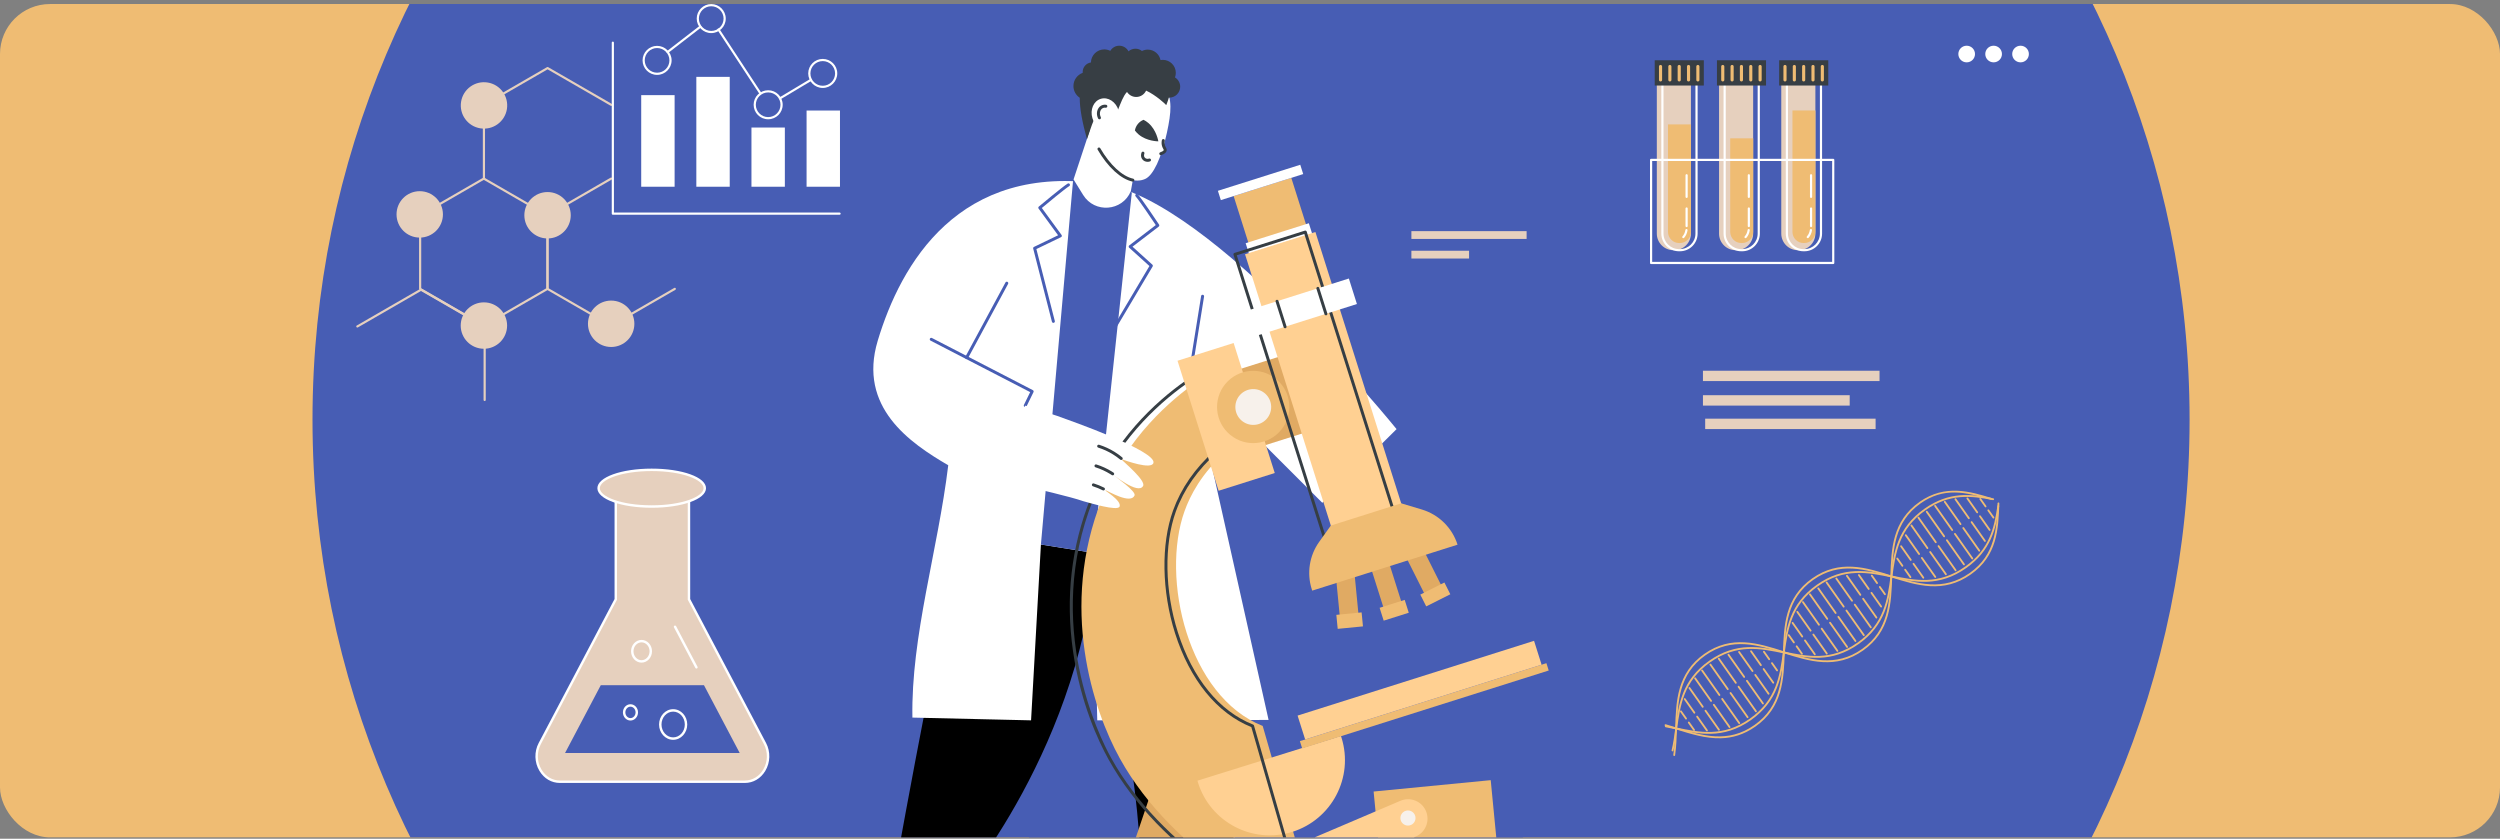 <svg width="310" height="104" viewBox="0 0 310 104" fill="none" xmlns="http://www.w3.org/2000/svg">
<rect x="0" y="0" width="310" height="104" fill="#808080" stroke="none"/>
<g clip-path="url(#clip0_535_9219)">
<rect y="0.5" width="310" height="103.333" rx="6.2" fill="#EFBC73"/>
<path d="M155.129 168.417C219.404 168.417 271.508 116.312 271.508 52.037C271.508 -12.237 219.404 -64.342 155.129 -64.342C90.855 -64.342 38.75 -12.237 38.75 52.037C38.75 116.312 90.855 168.417 155.129 168.417Z" fill="#475DB4"/>
<path d="M158.229 112.877C189.261 112.877 214.417 87.721 214.417 56.689C214.417 25.658 189.261 0.502 158.229 0.502C127.198 0.502 102.042 25.658 102.042 56.689C102.042 87.721 127.198 112.877 158.229 112.877Z" fill="#475DB4"/>
<path d="M62.856 13.533C63.11 11.964 62.045 10.486 60.476 10.232C58.908 9.977 57.43 11.042 57.175 12.611C56.921 14.18 57.986 15.658 59.554 15.912C61.123 16.167 62.601 15.101 62.856 13.533Z" fill="#E6D0BE"/>
<path d="M52.047 29.462C53.636 29.462 54.924 28.173 54.924 26.584C54.924 24.995 53.636 23.707 52.047 23.707C50.458 23.707 49.17 24.995 49.17 26.584C49.17 28.173 50.458 29.462 52.047 29.462Z" fill="#E6D0BE"/>
<path d="M67.897 29.569C69.486 29.569 70.774 28.281 70.774 26.692C70.774 25.103 69.486 23.814 67.897 23.814C66.308 23.814 65.019 25.103 65.019 26.692C65.019 28.281 66.308 29.569 67.897 29.569Z" fill="#E6D0BE"/>
<path d="M75.784 43.026C77.374 43.026 78.662 41.738 78.662 40.149C78.662 38.56 77.374 37.272 75.784 37.272C74.195 37.272 72.907 38.56 72.907 40.149C72.907 41.738 74.195 43.026 75.784 43.026Z" fill="#E6D0BE"/>
<path d="M60.004 43.247C61.593 43.247 62.881 41.959 62.881 40.37C62.881 38.78 61.593 37.492 60.004 37.492C58.415 37.492 57.127 38.78 57.127 40.37C57.127 41.959 58.415 43.247 60.004 43.247Z" fill="#E6D0BE"/>
<path d="M59.99 40.513C59.967 40.513 59.944 40.507 59.923 40.495L52.029 35.938C51.988 35.914 51.962 35.869 51.962 35.821V26.706C51.962 26.658 51.988 26.613 52.029 26.589L59.923 22.032C59.965 22.008 60.016 22.008 60.058 22.032L67.951 26.589C67.993 26.613 68.019 26.658 68.019 26.706V35.821C68.019 35.869 67.993 35.914 67.951 35.938L60.058 40.495C60.037 40.507 60.014 40.513 59.99 40.513ZM52.233 35.742L59.99 40.221L67.748 35.742V26.784L59.99 22.305L52.233 26.784V35.742Z" fill="#E6D0BE"/>
<path d="M60.006 22.249C59.932 22.249 59.871 22.189 59.871 22.114V12.999C59.871 12.951 59.897 12.906 59.939 12.882L67.832 8.325C67.874 8.301 67.925 8.301 67.967 8.325L75.861 12.882C75.925 12.919 75.948 13.002 75.91 13.067C75.873 13.132 75.79 13.154 75.725 13.117L67.9 8.598L60.142 13.077V22.114C60.142 22.189 60.081 22.249 60.006 22.249Z" fill="#E6D0BE"/>
<path d="M60.097 49.729C60.023 49.729 59.962 49.669 59.962 49.594V40.558L52.204 36.079L44.379 40.597C44.314 40.634 44.231 40.612 44.194 40.547C44.156 40.483 44.178 40.4 44.243 40.362L52.136 35.805C52.178 35.781 52.23 35.781 52.272 35.805L60.165 40.362C60.207 40.386 60.233 40.431 60.233 40.48V49.594C60.233 49.669 60.172 49.729 60.097 49.729Z" fill="#E6D0BE"/>
<path d="M75.782 40.513C75.759 40.513 75.736 40.507 75.715 40.495L67.821 35.938C67.779 35.914 67.754 35.869 67.754 35.821V26.706C67.754 26.658 67.779 26.613 67.821 26.589L75.715 22.032C75.779 21.994 75.862 22.017 75.9 22.081C75.937 22.146 75.915 22.229 75.85 22.266L68.025 26.784V35.742L75.782 40.221L83.608 35.703C83.672 35.666 83.755 35.688 83.793 35.753C83.83 35.818 83.808 35.901 83.743 35.938L75.85 40.495C75.829 40.507 75.806 40.513 75.782 40.513Z" fill="#E6D0BE"/>
<path d="M209.465 91.115H137.739C137.664 91.115 137.604 91.055 137.604 90.98V40.757C137.604 40.682 137.664 40.621 137.739 40.621H209.465C209.54 40.621 209.601 40.682 209.601 40.757V90.98C209.601 91.055 209.54 91.115 209.465 91.115ZM137.875 90.844H209.33V40.892H137.875V90.844Z" fill="#475DB4"/>
<path d="M244.901 6.7C244.901 7.27 244.438 7.732 243.867 7.732C243.296 7.732 242.834 7.27 242.834 6.7C242.834 6.13 243.296 5.668 243.867 5.668C244.438 5.668 244.901 6.13 244.901 6.7Z" fill="white"/>
<path d="M248.241 6.7C248.241 7.27 247.779 7.732 247.208 7.732C246.637 7.732 246.174 7.27 246.174 6.7C246.174 6.13 246.637 5.668 247.208 5.668C247.779 5.668 248.241 6.13 248.241 6.7Z" fill="white"/>
<path d="M251.581 6.7C251.581 7.27 251.119 7.732 250.548 7.732C249.977 7.732 249.514 7.27 249.514 6.7C249.514 6.13 249.977 5.668 250.548 5.668C251.119 5.668 251.581 6.13 251.581 6.7Z" fill="white"/>
<path d="M233.063 45.969H211.165V47.254H233.063V45.969Z" fill="#E6D0BE"/>
<path d="M229.363 49.006H211.165V50.291H229.363V49.006Z" fill="#E6D0BE"/>
<path d="M232.575 51.918H211.442V53.203H232.575V51.918Z" fill="#E6D0BE"/>
<path d="M189.3 28.66H175.013V29.626H189.3V28.66Z" fill="#E6D0BE"/>
<path d="M182.164 31.092H175.013V32.057H182.164V31.092Z" fill="#E6D0BE"/>
<path d="M212.156 90.992C210.67 91.033 209.237 90.734 207.828 90.439C207.405 90.351 206.967 90.259 206.535 90.178C206.473 90.167 206.433 90.107 206.444 90.046C206.456 89.984 206.516 89.942 206.577 89.954C207.011 90.035 207.45 90.127 207.875 90.216C210.735 90.814 213.692 91.432 216.988 89.105C220.283 86.777 220.69 83.784 221.083 80.888C221.482 77.945 221.895 74.901 225.272 72.516C228.648 70.131 231.655 70.76 234.563 71.368C237.423 71.966 240.38 72.584 243.676 70.256C246.686 68.13 247.286 65.48 247.677 62.722C247.686 62.66 247.743 62.617 247.806 62.625C247.868 62.634 247.912 62.692 247.903 62.754C247.505 65.563 246.892 68.264 243.808 70.443C240.431 72.828 237.424 72.199 234.516 71.591C231.656 70.993 228.699 70.375 225.403 72.702C222.108 75.03 221.701 78.023 221.309 80.919C220.909 83.863 220.496 86.906 217.12 89.291C215.379 90.52 213.737 90.949 212.156 90.992Z" fill="#EFBC73"/>
<path d="M213.39 91.544C211.5 91.596 209.641 91.011 207.817 90.437C207.381 90.3 206.93 90.158 206.487 90.028C206.427 90.01 206.392 89.947 206.41 89.886C206.428 89.826 206.491 89.791 206.551 89.809C206.997 89.94 207.449 90.082 207.886 90.22C211.02 91.206 214.26 92.225 217.55 89.902C220.84 87.579 220.963 84.184 221.082 80.9C221.202 77.562 221.327 74.109 224.709 71.721C228.091 69.332 231.387 70.369 234.574 71.372C237.708 72.358 240.948 73.377 244.238 71.054C247.453 68.783 247.575 65.543 247.692 62.41C247.694 62.347 247.749 62.299 247.81 62.3C247.873 62.303 247.922 62.356 247.92 62.419C247.8 65.607 247.677 68.904 244.37 71.24C240.988 73.629 237.692 72.592 234.505 71.589C231.371 70.603 228.131 69.584 224.841 71.907C221.551 74.231 221.428 77.626 221.309 80.909C221.189 84.247 221.064 87.7 217.682 90.088C216.235 91.11 214.804 91.505 213.39 91.544Z" fill="#EFBC73"/>
<path d="M207.396 93.173C207.386 93.173 207.377 93.172 207.367 93.17C207.305 93.155 207.267 93.094 207.282 93.033C207.491 92.14 207.617 91.211 207.739 90.312C208.139 87.369 208.552 84.325 211.928 81.94C215.305 79.555 218.312 80.184 221.22 80.792C224.08 81.39 227.037 82.008 230.333 79.68C233.628 77.353 234.035 74.359 234.427 71.464C234.827 68.52 235.24 65.476 238.616 63.092C241.696 60.917 244.425 61.237 247.181 61.793C247.242 61.806 247.282 61.866 247.27 61.928C247.257 61.989 247.197 62.03 247.136 62.017C244.43 61.47 241.753 61.156 238.748 63.278C235.453 65.605 235.046 68.599 234.653 71.495C234.254 74.438 233.841 77.482 230.464 79.867C227.088 82.251 224.081 81.623 221.173 81.015C218.313 80.417 215.355 79.799 212.06 82.126C208.764 84.454 208.358 87.448 207.965 90.343C207.842 91.247 207.716 92.181 207.504 93.085C207.492 93.136 207.446 93.171 207.396 93.173Z" fill="#EFBC73"/>
<path d="M207.605 93.75C207.598 93.75 207.592 93.749 207.585 93.749C207.523 93.74 207.48 93.682 207.489 93.62C207.644 92.539 207.681 91.398 207.718 90.296C207.829 86.943 207.944 83.476 211.326 81.087C214.708 78.698 218.014 79.75 221.211 80.766C224.354 81.766 227.605 82.8 230.895 80.476C234.185 78.153 234.297 74.744 234.406 71.447C234.517 68.094 234.632 64.627 238.014 62.239C241.207 59.983 244.396 60.967 246.957 61.757C247.018 61.776 247.051 61.839 247.033 61.9C247.014 61.96 246.951 61.993 246.89 61.975C243.693 60.989 241.019 60.396 238.146 62.425C234.856 64.748 234.743 68.157 234.634 71.454C234.523 74.807 234.409 78.274 231.026 80.662C227.644 83.052 224.338 82 221.142 80.984C217.998 79.984 214.747 78.95 211.457 81.273C208.168 83.597 208.055 87.006 207.946 90.303C207.909 91.412 207.871 92.559 207.714 93.652C207.706 93.708 207.659 93.748 207.605 93.75Z" fill="#EFBC73"/>
<path d="M230.081 79.603C230.045 79.604 230.008 79.587 229.985 79.555L227.864 76.552C227.828 76.5 227.84 76.429 227.891 76.393C227.943 76.356 228.014 76.369 228.05 76.42L230.171 79.423C230.208 79.475 230.195 79.546 230.144 79.582C230.125 79.596 230.103 79.602 230.081 79.603Z" fill="#EFBC73"/>
<path d="M227.623 76.124C227.586 76.125 227.549 76.108 227.527 76.076L225.369 73.02C225.333 72.969 225.345 72.898 225.396 72.862C225.448 72.825 225.519 72.837 225.555 72.889L227.713 75.944C227.749 75.995 227.737 76.067 227.685 76.103C227.666 76.116 227.645 76.123 227.623 76.124Z" fill="#EFBC73"/>
<path d="M229.046 80.334C229.01 80.335 228.973 80.318 228.95 80.285L226.829 77.282C226.793 77.231 226.805 77.16 226.856 77.123C226.908 77.087 226.979 77.099 227.015 77.151L229.136 80.154C229.173 80.205 229.16 80.276 229.109 80.313C229.09 80.326 229.068 80.333 229.046 80.334Z" fill="#EFBC73"/>
<path d="M226.588 76.854C226.551 76.855 226.515 76.838 226.492 76.806L224.334 73.751C224.298 73.7 224.31 73.628 224.361 73.592C224.413 73.555 224.484 73.568 224.52 73.619L226.678 76.674C226.714 76.726 226.702 76.797 226.651 76.833C226.632 76.847 226.61 76.854 226.588 76.854Z" fill="#EFBC73"/>
<path d="M227.843 80.827C227.806 80.828 227.769 80.811 227.747 80.779L225.794 78.015C225.758 77.963 225.77 77.892 225.822 77.856C225.873 77.819 225.944 77.832 225.981 77.883L227.933 80.647C227.969 80.699 227.957 80.77 227.905 80.806C227.886 80.82 227.865 80.827 227.843 80.827Z" fill="#EFBC73"/>
<path d="M225.553 77.584C225.516 77.585 225.48 77.568 225.457 77.536L223.468 74.72C223.432 74.668 223.444 74.597 223.495 74.561C223.547 74.524 223.618 74.537 223.654 74.588L225.643 77.404C225.679 77.456 225.667 77.527 225.616 77.563C225.597 77.577 225.575 77.584 225.553 77.584Z" fill="#EFBC73"/>
<path d="M226.527 81.16C226.49 81.161 226.453 81.144 226.43 81.111L224.759 78.745C224.723 78.694 224.735 78.623 224.787 78.586C224.838 78.55 224.909 78.562 224.946 78.614L226.617 80.98C226.653 81.031 226.641 81.102 226.589 81.139C226.57 81.152 226.549 81.159 226.527 81.16Z" fill="#EFBC73"/>
<path d="M224.518 78.316C224.482 78.317 224.445 78.3 224.422 78.267L222.77 75.929C222.734 75.877 222.746 75.806 222.798 75.77C222.849 75.733 222.92 75.746 222.957 75.797L224.608 78.136C224.645 78.187 224.632 78.258 224.581 78.295C224.562 78.308 224.54 78.315 224.518 78.316Z" fill="#EFBC73"/>
<path d="M225.042 81.253C225.005 81.254 224.969 81.237 224.946 81.205L223.724 79.476C223.688 79.424 223.7 79.353 223.752 79.317C223.803 79.28 223.874 79.293 223.911 79.344L225.132 81.073C225.168 81.125 225.156 81.196 225.105 81.232C225.086 81.246 225.064 81.253 225.042 81.253Z" fill="#EFBC73"/>
<path d="M223.483 79.046C223.446 79.047 223.41 79.03 223.387 78.998L222.185 77.296C222.149 77.245 222.161 77.173 222.213 77.137C222.264 77.1 222.335 77.113 222.371 77.164L223.573 78.866C223.609 78.918 223.597 78.989 223.546 79.025C223.527 79.038 223.505 79.045 223.483 79.046Z" fill="#EFBC73"/>
<path d="M223.445 81.187C223.408 81.188 223.371 81.172 223.349 81.139L222.689 80.206C222.653 80.154 222.665 80.083 222.717 80.047C222.768 80.011 222.839 80.023 222.876 80.074L223.535 81.008C223.571 81.059 223.559 81.13 223.507 81.166C223.488 81.18 223.467 81.187 223.445 81.187Z" fill="#EFBC73"/>
<path d="M222.448 79.777C222.412 79.778 222.375 79.761 222.352 79.729L221.712 78.823C221.676 78.772 221.688 78.701 221.74 78.664C221.791 78.628 221.862 78.64 221.899 78.692L222.538 79.597C222.575 79.649 222.562 79.72 222.511 79.756C222.492 79.77 222.47 79.776 222.448 79.777Z" fill="#EFBC73"/>
<path d="M228.621 75.34C228.585 75.341 228.548 75.324 228.525 75.291L226.404 72.288C226.368 72.237 226.38 72.165 226.431 72.129C226.483 72.093 226.554 72.105 226.59 72.156L228.711 75.16C228.748 75.211 228.735 75.282 228.684 75.319C228.665 75.332 228.643 75.339 228.621 75.34Z" fill="#EFBC73"/>
<path d="M231.116 78.872C231.079 78.873 231.043 78.856 231.02 78.824L228.862 75.769C228.826 75.717 228.838 75.646 228.89 75.61C228.941 75.573 229.012 75.585 229.049 75.637L231.206 78.692C231.242 78.743 231.23 78.815 231.179 78.851C231.16 78.864 231.138 78.871 231.116 78.872Z" fill="#EFBC73"/>
<path d="M229.656 74.608C229.619 74.609 229.583 74.593 229.56 74.56L227.608 71.796C227.571 71.744 227.584 71.673 227.635 71.637C227.686 71.6 227.758 71.613 227.794 71.664L229.746 74.429C229.783 74.48 229.77 74.551 229.719 74.588C229.7 74.601 229.678 74.608 229.656 74.608Z" fill="#EFBC73"/>
<path d="M231.983 77.903C231.946 77.903 231.909 77.887 231.886 77.854L229.897 75.038C229.861 74.987 229.873 74.915 229.925 74.879C229.976 74.843 230.047 74.855 230.083 74.906L232.072 77.723C232.109 77.774 232.097 77.845 232.045 77.882C232.026 77.895 232.004 77.902 231.983 77.903Z" fill="#EFBC73"/>
<path d="M230.691 73.878C230.654 73.879 230.618 73.862 230.595 73.83L228.924 71.464C228.887 71.412 228.9 71.341 228.951 71.305C229.002 71.268 229.073 71.281 229.11 71.332L230.781 73.699C230.817 73.75 230.805 73.821 230.754 73.858C230.735 73.871 230.713 73.878 230.691 73.878Z" fill="#EFBC73"/>
<path d="M232.68 76.694C232.643 76.695 232.607 76.678 232.584 76.646L230.932 74.308C230.896 74.256 230.908 74.185 230.959 74.149C231.011 74.112 231.082 74.125 231.118 74.176L232.77 76.515C232.806 76.566 232.794 76.637 232.743 76.674C232.724 76.687 232.702 76.694 232.68 76.694Z" fill="#EFBC73"/>
<path d="M231.726 73.148C231.689 73.149 231.653 73.132 231.63 73.1L230.408 71.37C230.372 71.319 230.384 71.248 230.436 71.211C230.487 71.175 230.558 71.187 230.595 71.239L231.816 72.968C231.852 73.019 231.84 73.091 231.789 73.127C231.77 73.141 231.748 73.147 231.726 73.148Z" fill="#EFBC73"/>
<path d="M233.265 75.327C233.228 75.328 233.192 75.311 233.169 75.279L231.967 73.577C231.931 73.526 231.943 73.455 231.994 73.418C232.046 73.382 232.117 73.394 232.153 73.446L233.355 75.147C233.391 75.199 233.379 75.27 233.328 75.306C233.309 75.32 233.287 75.326 233.265 75.327Z" fill="#EFBC73"/>
<path d="M232.761 72.416C232.724 72.417 232.688 72.4 232.665 72.368L232.006 71.434C231.969 71.383 231.981 71.312 232.033 71.275C232.084 71.239 232.156 71.251 232.192 71.303L232.851 72.236C232.887 72.288 232.875 72.359 232.824 72.395C232.805 72.408 232.783 72.415 232.761 72.416Z" fill="#EFBC73"/>
<path d="M233.738 73.8C233.701 73.802 233.664 73.785 233.641 73.752L233.002 72.847C232.966 72.795 232.978 72.724 233.029 72.688C233.081 72.651 233.152 72.663 233.188 72.715L233.828 73.621C233.864 73.672 233.852 73.743 233.8 73.78C233.781 73.793 233.76 73.8 233.738 73.8Z" fill="#EFBC73"/>
<path d="M216.707 89.049C216.67 89.049 216.633 89.033 216.611 89L214.49 85.997C214.453 85.946 214.466 85.874 214.517 85.838C214.568 85.802 214.639 85.814 214.676 85.865L216.797 88.869C216.833 88.92 216.821 88.991 216.769 89.028C216.75 89.041 216.729 89.048 216.707 89.049Z" fill="#EFBC73"/>
<path d="M214.249 85.569C214.212 85.57 214.175 85.553 214.152 85.521L211.995 82.466C211.958 82.414 211.97 82.343 212.022 82.307C212.073 82.27 212.144 82.283 212.181 82.334L214.338 85.389C214.375 85.441 214.363 85.512 214.311 85.548C214.292 85.562 214.27 85.568 214.249 85.569Z" fill="#EFBC73"/>
<path d="M215.672 89.781C215.635 89.782 215.599 89.765 215.576 89.733L213.455 86.73C213.418 86.678 213.431 86.607 213.482 86.571C213.533 86.534 213.605 86.546 213.641 86.598L215.762 89.601C215.798 89.653 215.786 89.724 215.735 89.76C215.715 89.773 215.694 89.78 215.672 89.781Z" fill="#EFBC73"/>
<path d="M213.214 86.299C213.177 86.3 213.14 86.284 213.117 86.251L210.96 83.196C210.923 83.145 210.936 83.074 210.987 83.037C211.038 83.001 211.11 83.013 211.146 83.065L213.304 86.12C213.34 86.171 213.328 86.242 213.276 86.279C213.257 86.292 213.235 86.299 213.214 86.299Z" fill="#EFBC73"/>
<path d="M214.468 90.272C214.432 90.273 214.395 90.257 214.372 90.224L212.42 87.46C212.383 87.409 212.396 87.337 212.447 87.301C212.498 87.264 212.57 87.277 212.606 87.328L214.558 90.093C214.595 90.144 214.582 90.215 214.531 90.252C214.512 90.265 214.49 90.272 214.468 90.272Z" fill="#EFBC73"/>
<path d="M212.179 87.029C212.142 87.03 212.105 87.013 212.082 86.981L210.093 84.165C210.057 84.114 210.069 84.042 210.121 84.006C210.172 83.97 210.243 83.982 210.28 84.033L212.269 86.85C212.305 86.901 212.293 86.972 212.241 87.008C212.222 87.022 212.201 87.029 212.179 87.029Z" fill="#EFBC73"/>
<path d="M213.152 90.605C213.116 90.606 213.079 90.589 213.056 90.557L211.385 88.191C211.349 88.139 211.361 88.068 211.412 88.032C211.464 87.995 211.535 88.007 211.571 88.059L213.242 90.425C213.279 90.477 213.266 90.548 213.215 90.584C213.196 90.598 213.174 90.604 213.152 90.605Z" fill="#EFBC73"/>
<path d="M211.144 87.761C211.107 87.762 211.07 87.745 211.047 87.713L209.396 85.374C209.359 85.323 209.372 85.251 209.423 85.215C209.475 85.178 209.546 85.191 209.582 85.242L211.234 87.581C211.27 87.632 211.258 87.704 211.206 87.74C211.187 87.753 211.166 87.76 211.144 87.761Z" fill="#EFBC73"/>
<path d="M211.668 90.698C211.631 90.7 211.594 90.683 211.571 90.65L210.35 88.921C210.314 88.87 210.326 88.798 210.377 88.762C210.429 88.725 210.5 88.738 210.536 88.789L211.758 90.519C211.794 90.57 211.782 90.641 211.73 90.678C211.711 90.691 211.689 90.698 211.668 90.698Z" fill="#EFBC73"/>
<path d="M210.109 88.493C210.072 88.494 210.035 88.477 210.013 88.445L208.811 86.743C208.775 86.692 208.787 86.621 208.838 86.584C208.89 86.548 208.961 86.56 208.997 86.612L210.199 88.313C210.235 88.365 210.223 88.436 210.172 88.472C210.152 88.486 210.131 88.492 210.109 88.493Z" fill="#EFBC73"/>
<path d="M210.071 90.635C210.034 90.636 209.997 90.619 209.974 90.587L209.315 89.653C209.279 89.602 209.291 89.531 209.342 89.494C209.394 89.458 209.465 89.47 209.501 89.522L210.16 90.455C210.197 90.506 210.185 90.578 210.133 90.614C210.114 90.627 210.092 90.634 210.071 90.635Z" fill="#EFBC73"/>
<path d="M209.074 89.222C209.037 89.223 209.001 89.207 208.978 89.174L208.338 88.269C208.302 88.217 208.314 88.146 208.365 88.11C208.417 88.073 208.488 88.085 208.524 88.137L209.164 89.043C209.2 89.094 209.188 89.165 209.137 89.201C209.118 89.215 209.096 89.222 209.074 89.222Z" fill="#EFBC73"/>
<path d="M215.247 84.785C215.21 84.786 215.174 84.769 215.151 84.737L213.03 81.733C212.993 81.682 213.006 81.611 213.057 81.575C213.108 81.538 213.179 81.55 213.216 81.602L215.337 84.605C215.373 84.656 215.361 84.728 215.31 84.764C215.29 84.777 215.269 84.784 215.247 84.785Z" fill="#EFBC73"/>
<path d="M217.742 88.319C217.705 88.32 217.668 88.303 217.646 88.271L215.488 85.216C215.452 85.164 215.464 85.093 215.515 85.057C215.567 85.02 215.638 85.033 215.674 85.084L217.832 88.139C217.868 88.191 217.856 88.262 217.804 88.298C217.785 88.312 217.764 88.318 217.742 88.319Z" fill="#EFBC73"/>
<path d="M216.282 84.056C216.245 84.057 216.208 84.04 216.185 84.007L214.233 81.243C214.197 81.192 214.209 81.121 214.26 81.084C214.312 81.048 214.383 81.06 214.419 81.112L216.372 83.876C216.408 83.927 216.396 83.999 216.344 84.035C216.325 84.048 216.304 84.055 216.282 84.056Z" fill="#EFBC73"/>
<path d="M218.608 87.348C218.571 87.349 218.535 87.332 218.512 87.3L216.523 84.483C216.486 84.432 216.499 84.361 216.55 84.325C216.602 84.288 216.673 84.3 216.709 84.352L218.698 87.168C218.734 87.219 218.722 87.291 218.671 87.327C218.652 87.34 218.63 87.347 218.608 87.348Z" fill="#EFBC73"/>
<path d="M217.317 83.324C217.28 83.325 217.243 83.308 217.22 83.276L215.549 80.909C215.513 80.858 215.525 80.787 215.577 80.75C215.628 80.714 215.699 80.726 215.735 80.778L217.407 83.144C217.443 83.195 217.431 83.267 217.379 83.303C217.36 83.316 217.338 83.323 217.317 83.324Z" fill="#EFBC73"/>
<path d="M219.306 86.14C219.269 86.141 219.232 86.124 219.209 86.092L217.558 83.753C217.521 83.701 217.534 83.63 217.585 83.594C217.637 83.557 217.708 83.57 217.744 83.621L219.396 85.96C219.432 86.011 219.42 86.083 219.368 86.119C219.349 86.132 219.327 86.139 219.306 86.14Z" fill="#EFBC73"/>
<path d="M218.352 82.593C218.315 82.594 218.278 82.577 218.255 82.545L217.034 80.815C216.998 80.764 217.01 80.693 217.061 80.656C217.113 80.62 217.184 80.632 217.22 80.684L218.442 82.413C218.478 82.465 218.466 82.536 218.414 82.572C218.395 82.586 218.373 82.592 218.352 82.593Z" fill="#EFBC73"/>
<path d="M219.891 84.772C219.854 84.773 219.817 84.757 219.794 84.724L218.593 83.022C218.556 82.971 218.569 82.9 218.62 82.864C218.671 82.827 218.742 82.839 218.779 82.891L219.981 84.593C220.017 84.644 220.005 84.715 219.953 84.751C219.934 84.765 219.912 84.772 219.891 84.772Z" fill="#EFBC73"/>
<path d="M219.387 81.861C219.35 81.862 219.313 81.845 219.29 81.813L218.631 80.88C218.595 80.828 218.607 80.757 218.658 80.721C218.71 80.685 218.781 80.697 218.817 80.748L219.476 81.681C219.513 81.733 219.501 81.804 219.449 81.84C219.43 81.854 219.408 81.861 219.387 81.861Z" fill="#EFBC73"/>
<path d="M220.363 83.246C220.327 83.247 220.29 83.23 220.267 83.198L219.628 82.292C219.591 82.24 219.603 82.169 219.655 82.133C219.706 82.097 219.777 82.109 219.814 82.16L220.453 83.066C220.49 83.118 220.477 83.189 220.426 83.225C220.407 83.238 220.385 83.245 220.363 83.246Z" fill="#EFBC73"/>
<path d="M243.535 70.101C243.499 70.102 243.462 70.085 243.439 70.053L241.318 67.05C241.282 66.998 241.294 66.927 241.345 66.891C241.397 66.854 241.468 66.867 241.504 66.918L243.625 69.921C243.662 69.973 243.649 70.044 243.598 70.08C243.579 70.094 243.557 70.1 243.535 70.101Z" fill="#EFBC73"/>
<path d="M241.077 66.622C241.04 66.623 241.004 66.606 240.981 66.574L238.823 63.519C238.787 63.467 238.799 63.396 238.851 63.36C238.902 63.323 238.973 63.336 239.01 63.387L241.167 66.442C241.204 66.493 241.191 66.565 241.14 66.601C241.121 66.615 241.099 66.621 241.077 66.622Z" fill="#EFBC73"/>
<path d="M242.501 70.832C242.464 70.832 242.427 70.816 242.404 70.783L240.283 67.78C240.247 67.729 240.259 67.658 240.311 67.621C240.362 67.585 240.433 67.597 240.469 67.649L242.59 70.652C242.627 70.703 242.615 70.774 242.563 70.811C242.544 70.824 242.522 70.831 242.501 70.832Z" fill="#EFBC73"/>
<path d="M240.042 67.352C240.005 67.353 239.969 67.336 239.946 67.304L237.788 64.249C237.752 64.198 237.764 64.126 237.816 64.09C237.867 64.053 237.938 64.066 237.974 64.117L240.132 67.172C240.168 67.224 240.156 67.295 240.105 67.331C240.086 67.345 240.064 67.352 240.042 67.352Z" fill="#EFBC73"/>
<path d="M241.297 71.325C241.26 71.326 241.223 71.309 241.201 71.277L239.248 68.513C239.212 68.461 239.224 68.39 239.276 68.354C239.327 68.317 239.398 68.33 239.435 68.381L241.387 71.145C241.423 71.197 241.411 71.268 241.359 71.304C241.34 71.318 241.319 71.325 241.297 71.325Z" fill="#EFBC73"/>
<path d="M239.007 68.082C238.97 68.083 238.934 68.066 238.911 68.034L236.922 65.218C236.886 65.166 236.898 65.095 236.949 65.059C237.001 65.022 237.072 65.035 237.108 65.086L239.097 67.902C239.134 67.954 239.121 68.025 239.07 68.061C239.051 68.075 239.029 68.082 239.007 68.082Z" fill="#EFBC73"/>
<path d="M239.981 71.658C239.944 71.659 239.907 71.642 239.885 71.609L238.213 69.243C238.177 69.192 238.189 69.121 238.241 69.084C238.292 69.048 238.363 69.06 238.4 69.112L240.071 71.478C240.107 71.529 240.095 71.6 240.043 71.637C240.024 71.65 240.003 71.657 239.981 71.658Z" fill="#EFBC73"/>
<path d="M237.972 68.814C237.936 68.815 237.899 68.798 237.876 68.766L236.224 66.427C236.188 66.375 236.2 66.304 236.252 66.268C236.303 66.231 236.374 66.244 236.411 66.295L238.062 68.634C238.099 68.685 238.086 68.757 238.035 68.793C238.016 68.806 237.994 68.813 237.972 68.814Z" fill="#EFBC73"/>
<path d="M238.496 71.751C238.459 71.752 238.423 71.735 238.4 71.703L237.178 69.974C237.142 69.922 237.154 69.851 237.206 69.815C237.257 69.778 237.328 69.79 237.365 69.842L238.586 71.572C238.622 71.623 238.61 71.694 238.559 71.73C238.54 71.744 238.518 71.751 238.496 71.751Z" fill="#EFBC73"/>
<path d="M236.937 69.544C236.901 69.545 236.864 69.528 236.841 69.496L235.639 67.794C235.603 67.743 235.615 67.671 235.667 67.635C235.718 67.598 235.789 67.611 235.825 67.662L237.027 69.364C237.064 69.416 237.051 69.487 237 69.523C236.981 69.537 236.959 69.543 236.937 69.544Z" fill="#EFBC73"/>
<path d="M236.899 71.686C236.862 71.687 236.825 71.67 236.803 71.638L236.143 70.704C236.107 70.653 236.119 70.582 236.171 70.545C236.222 70.508 236.293 70.521 236.33 70.573L236.989 71.506C237.025 71.557 237.013 71.629 236.962 71.665C236.942 71.678 236.921 71.685 236.899 71.686Z" fill="#EFBC73"/>
<path d="M235.903 70.275C235.866 70.276 235.829 70.259 235.806 70.227L235.167 69.321C235.13 69.27 235.142 69.199 235.194 69.162C235.245 69.126 235.316 69.138 235.353 69.19L235.992 70.095C236.029 70.147 236.016 70.218 235.965 70.254C235.946 70.268 235.924 70.274 235.903 70.275Z" fill="#EFBC73"/>
<path d="M242.075 65.837C242.039 65.838 242.002 65.822 241.979 65.789L239.858 62.786C239.822 62.735 239.834 62.664 239.885 62.627C239.937 62.59 240.008 62.603 240.044 62.655L242.165 65.658C242.202 65.709 242.189 65.78 242.138 65.817C242.119 65.83 242.097 65.837 242.075 65.837Z" fill="#EFBC73"/>
<path d="M244.57 69.37C244.534 69.371 244.497 69.354 244.474 69.322L242.316 66.267C242.28 66.215 242.292 66.144 242.344 66.108C242.395 66.071 242.466 66.084 242.503 66.135L244.66 69.19C244.697 69.242 244.684 69.313 244.633 69.349C244.614 69.362 244.592 69.369 244.57 69.37Z" fill="#EFBC73"/>
<path d="M243.11 65.107C243.074 65.108 243.037 65.091 243.014 65.058L241.062 62.294C241.025 62.242 241.038 62.171 241.089 62.135C241.14 62.099 241.212 62.111 241.248 62.163L243.2 64.927C243.237 64.978 243.224 65.049 243.173 65.086C243.154 65.099 243.132 65.106 243.11 65.107Z" fill="#EFBC73"/>
<path d="M245.437 68.401C245.4 68.402 245.363 68.385 245.34 68.352L243.351 65.536C243.315 65.485 243.327 65.413 243.379 65.377C243.43 65.341 243.501 65.353 243.538 65.405L245.526 68.221C245.563 68.272 245.551 68.343 245.499 68.38C245.48 68.393 245.458 68.4 245.437 68.401Z" fill="#EFBC73"/>
<path d="M244.145 64.376C244.108 64.377 244.072 64.361 244.049 64.328L242.378 61.962C242.341 61.91 242.354 61.839 242.405 61.803C242.456 61.766 242.528 61.779 242.564 61.83L244.235 64.197C244.271 64.248 244.259 64.319 244.208 64.356C244.189 64.369 244.167 64.376 244.145 64.376Z" fill="#EFBC73"/>
<path d="M246.134 67.192C246.097 67.193 246.061 67.177 246.038 67.144L244.386 64.806C244.35 64.754 244.362 64.683 244.414 64.647C244.465 64.61 244.536 64.623 244.572 64.674L246.224 67.013C246.26 67.064 246.248 67.135 246.197 67.172C246.178 67.185 246.156 67.192 246.134 67.192Z" fill="#EFBC73"/>
<path d="M245.18 63.646C245.143 63.647 245.107 63.63 245.084 63.598L243.862 61.868C243.826 61.817 243.838 61.746 243.89 61.709C243.941 61.673 244.012 61.685 244.049 61.737L245.27 63.466C245.306 63.517 245.294 63.589 245.243 63.625C245.224 63.638 245.202 63.645 245.18 63.646Z" fill="#EFBC73"/>
<path d="M246.719 65.825C246.682 65.826 246.646 65.809 246.623 65.777L245.421 64.075C245.385 64.024 245.397 63.953 245.448 63.916C245.5 63.88 245.571 63.892 245.607 63.944L246.809 65.645C246.846 65.697 246.833 65.768 246.782 65.804C246.763 65.818 246.741 65.824 246.719 65.825Z" fill="#EFBC73"/>
<path d="M246.215 62.914C246.178 62.915 246.142 62.898 246.119 62.866L245.46 61.932C245.423 61.881 245.435 61.81 245.487 61.774C245.538 61.737 245.609 61.75 245.646 61.801L246.305 62.734C246.341 62.786 246.329 62.857 246.278 62.893C246.258 62.907 246.237 62.914 246.215 62.914Z" fill="#EFBC73"/>
<path d="M247.192 64.297C247.155 64.298 247.119 64.281 247.096 64.248L246.456 63.343C246.42 63.291 246.432 63.22 246.483 63.184C246.535 63.147 246.606 63.16 246.642 63.211L247.282 64.117C247.318 64.168 247.306 64.239 247.255 64.276C247.236 64.289 247.214 64.296 247.192 64.297Z" fill="#EFBC73"/>
<path d="M94.857 92.197L85.432 74.317V60.891H76.357V74.317L66.933 92.197C65.823 94.301 67.21 96.933 69.429 96.933H92.36C94.579 96.933 95.966 94.301 94.857 92.197Z" fill="#E6D0BE"/>
<path d="M92.36 97.086H69.429C68.389 97.086 67.466 96.544 66.896 95.599C66.261 94.547 66.224 93.217 66.798 92.127L76.205 74.281V60.74H85.584V74.281L94.991 92.127C95.565 93.217 95.528 94.547 94.893 95.599C94.323 96.544 93.4 97.086 92.36 97.086ZM76.508 61.044V74.356L67.067 92.269C66.541 93.265 66.576 94.481 67.156 95.442C67.669 96.294 68.498 96.782 69.429 96.782H92.36C93.291 96.782 94.119 96.294 94.633 95.442C95.213 94.481 95.247 93.265 94.722 92.269L85.28 74.356V61.044H76.508Z" fill="white"/>
<path d="M86.357 82.903C86.302 82.903 86.25 82.874 86.222 82.822L83.57 77.791C83.531 77.717 83.56 77.625 83.634 77.586C83.708 77.547 83.8 77.575 83.839 77.649L86.491 82.68C86.53 82.755 86.502 82.846 86.427 82.885C86.405 82.897 86.381 82.903 86.357 82.903Z" fill="white"/>
<path d="M80.811 62.811C84.447 62.811 87.394 61.792 87.394 60.536C87.394 59.28 84.447 58.262 80.811 58.262C77.174 58.262 74.227 59.28 74.227 60.536C74.227 61.792 77.174 62.811 80.811 62.811Z" fill="#E6D0BE"/>
<path d="M80.811 62.962C77.034 62.962 74.075 61.896 74.075 60.536C74.075 59.175 77.034 58.109 80.811 58.109C84.587 58.109 87.546 59.175 87.546 60.536C87.546 61.896 84.587 62.962 80.811 62.962ZM80.811 58.413C76.963 58.413 74.379 59.51 74.379 60.536C74.379 61.561 76.963 62.658 80.811 62.658C84.658 62.658 87.242 61.561 87.242 60.536C87.242 59.51 84.658 58.413 80.811 58.413Z" fill="white"/>
<path d="M87.29 84.961H74.499L70.064 93.375H91.725L87.29 84.961Z" fill="#475DB4"/>
<path d="M78.177 89.346C77.661 89.346 77.242 88.892 77.242 88.335C77.242 87.778 77.661 87.324 78.177 87.324C78.694 87.324 79.114 87.778 79.114 88.335C79.114 88.892 78.694 89.346 78.177 89.346ZM78.177 87.628C77.829 87.628 77.545 87.945 77.545 88.335C77.545 88.725 77.829 89.042 78.177 89.042C78.526 89.042 78.81 88.725 78.81 88.335C78.81 87.945 78.526 87.628 78.177 87.628Z" fill="white"/>
<path d="M83.471 91.738C82.507 91.738 81.723 90.886 81.723 89.838C81.723 88.79 82.507 87.938 83.471 87.938C84.435 87.938 85.219 88.79 85.219 89.838C85.219 90.886 84.435 91.738 83.471 91.738ZM83.471 88.241C82.675 88.241 82.026 88.957 82.026 89.838C82.026 90.719 82.675 91.435 83.471 91.435C84.268 91.435 84.916 90.719 84.916 89.838C84.916 88.957 84.268 88.241 83.471 88.241Z" fill="white"/>
<path d="M79.55 82.167C78.833 82.167 78.25 81.535 78.25 80.757C78.25 79.98 78.833 79.348 79.55 79.348C80.267 79.348 80.85 79.98 80.85 80.757C80.85 81.535 80.267 82.167 79.55 82.167ZM79.55 79.651C79.001 79.651 78.553 80.147 78.553 80.757C78.553 81.367 79.001 81.864 79.55 81.864C80.1 81.864 80.547 81.367 80.547 80.757C80.547 80.147 80.1 79.651 79.55 79.651Z" fill="white"/>
<path d="M126.038 47.627C126.038 47.627 121.664 57.358 118.712 69.167C115.76 80.976 110.511 110.608 110.511 110.608H118.603C118.603 110.608 134.567 92.348 135.988 67.309L140.909 47.518L126.038 47.627Z" fill="black"/>
<path d="M132.599 71.026C132.599 71.026 140.909 83.054 141.565 109.952H150.859C150.859 109.952 157.638 94.862 153.811 79.008C149.984 63.153 143.752 46.096 143.752 46.096H133.801L132.599 71.026Z" fill="black"/>
<path d="M117.582 57.692C116.301 68.267 112.961 78.866 113.138 88.981L127.852 89.322L129.074 67.52L135.575 68.559L136.059 89.322L157.304 89.273L147.629 46.02L163.966 62.346L173.175 53.211C173.175 53.211 150.31 24.878 136.824 22.825C118.863 20.091 111.689 32.77 108.838 42.252C106.357 50.502 112.855 54.938 117.582 57.692Z" fill="white"/>
<path d="M127.132 50.477C127.104 50.477 127.077 50.471 127.051 50.458C126.959 50.413 126.921 50.303 126.966 50.211L127.741 48.623L115.391 42.24C115.3 42.193 115.264 42.081 115.311 41.991C115.358 41.9 115.47 41.864 115.56 41.911L128.072 48.377C128.161 48.423 128.197 48.532 128.153 48.623L127.298 50.373C127.266 50.439 127.2 50.477 127.132 50.477Z" fill="#475DB4"/>
<path d="M119.861 44.526C119.831 44.526 119.801 44.519 119.773 44.504C119.683 44.456 119.65 44.343 119.698 44.254L124.678 35.027C124.726 34.937 124.838 34.903 124.929 34.952C125.018 35.001 125.052 35.113 125.003 35.203L120.024 44.429C119.99 44.491 119.927 44.526 119.861 44.526Z" fill="#475DB4"/>
<path d="M147.629 46.207C147.619 46.207 147.609 46.206 147.599 46.204C147.498 46.188 147.43 46.093 147.446 45.992L148.939 36.705C148.956 36.603 149.051 36.535 149.151 36.551C149.252 36.568 149.321 36.663 149.305 36.763L147.811 46.051C147.797 46.142 147.718 46.207 147.629 46.207Z" fill="#475DB4"/>
<path d="M137.985 41.183C137.952 41.183 137.92 41.175 137.89 41.157C137.802 41.105 137.774 40.992 137.826 40.904L142.53 32.987L140.016 30.715C139.975 30.678 139.953 30.625 139.955 30.57C139.957 30.515 139.984 30.464 140.027 30.431L143.318 27.909C142.897 27.281 141.225 24.794 140.818 24.353C140.749 24.278 140.754 24.161 140.829 24.092C140.904 24.023 141.021 24.027 141.09 24.102C141.574 24.626 143.635 27.716 143.722 27.848C143.776 27.929 143.758 28.038 143.681 28.097L140.429 30.589L142.891 32.814C142.956 32.873 142.971 32.97 142.926 33.045L138.144 41.093C138.109 41.151 138.048 41.183 137.985 41.183Z" fill="#475DB4"/>
<path d="M130.619 40.035C130.536 40.035 130.461 39.979 130.44 39.896L128.116 30.828C128.094 30.742 128.136 30.654 128.215 30.615L131.204 29.174L128.785 25.867C128.727 25.788 128.74 25.679 128.815 25.616C128.936 25.515 131.784 23.129 132.395 22.763C132.483 22.71 132.596 22.739 132.648 22.826C132.701 22.914 132.673 23.027 132.585 23.08C132.071 23.388 129.766 25.304 129.186 25.789L131.633 29.134C131.666 29.179 131.677 29.235 131.664 29.289C131.65 29.342 131.614 29.387 131.565 29.41L128.512 30.883L130.798 39.804C130.824 39.903 130.764 40.004 130.665 40.029C130.649 40.033 130.634 40.035 130.619 40.035Z" fill="#475DB4"/>
<path d="M140.343 23.922L135.575 68.563L129.074 67.523L133.062 22.361C136.446 22.489 139.885 22.595 140.343 23.922Z" fill="#475DB4"/>
<path d="M140.222 23.716C139.169 26.213 135.736 26.48 134.309 24.175L133.119 22.252L136.121 13.174L141.934 14.219L140.222 23.716Z" fill="white"/>
<path d="M140.58 8.839C140.834 8.852 143.266 9.01 144.472 10.867C145.369 12.249 145.267 13.838 144.692 16.477C144.016 19.585 143.006 21.755 141.99 22.195C139.502 23.273 136.654 19.782 135.45 16.803C134.58 14.654 135.089 12.125 136.605 10.349C138.117 8.577 140.417 8.831 140.58 8.839Z" fill="white"/>
<path d="M133.106 10.669C133.106 9.915 133.587 9.274 134.257 9.031C134.254 8.996 134.252 8.961 134.252 8.926C134.252 8.325 134.696 7.829 135.274 7.745C135.296 6.847 136.029 6.126 136.931 6.126C137.2 6.126 137.452 6.192 137.677 6.305C137.901 5.924 138.315 5.668 138.789 5.668C139.288 5.668 139.72 5.952 139.935 6.366C140.163 6.162 140.463 6.038 140.793 6.038C141.1 6.038 141.381 6.145 141.602 6.323C141.819 6.215 142.063 6.152 142.322 6.152C143.105 6.152 143.757 6.709 143.904 7.449C143.996 7.432 144.091 7.422 144.187 7.422C145.079 7.422 145.801 8.145 145.801 9.036C145.801 9.235 145.764 9.425 145.698 9.6C146.085 9.839 146.344 10.265 146.344 10.753C146.344 11.502 145.737 12.108 144.989 12.108C144.972 12.108 144.954 12.106 144.937 12.105C144.806 12.589 144.646 12.932 144.614 13.037C144.522 12.906 143.331 11.8 142.118 11.234C141.904 11.7 141.434 12.024 140.888 12.024C140.409 12.024 139.989 11.775 139.748 11.399C139.269 11.914 138.981 12.763 138.625 13.636C138.335 13.475 137.702 13.184 136.978 13.337C135.859 13.572 135.315 15.799 134.783 17.262C134.184 15.093 133.885 13.443 133.887 12.122C133.417 11.81 133.106 11.276 133.106 10.669Z" fill="#373E44"/>
<path d="M140.471 22.521C140.459 22.521 140.446 22.52 140.433 22.517C138.987 22.208 137.371 20.731 136.112 18.567C136.061 18.479 136.09 18.365 136.179 18.314C136.267 18.263 136.38 18.293 136.432 18.381C137.64 20.457 139.164 21.867 140.51 22.155C140.61 22.177 140.674 22.275 140.652 22.375C140.634 22.462 140.557 22.521 140.471 22.521Z" fill="#363E44"/>
<path d="M139.952 14.396C139.952 14.396 140.103 15.36 140.729 16.182C140.861 16.355 142.004 14.961 141.799 14.855C140.898 14.39 139.952 14.396 139.952 14.396Z" fill="white"/>
<path d="M143.635 17.527C143.635 17.527 143.414 16.116 142.397 15.252C142.208 15.091 142.005 14.961 141.8 14.855C141.253 15.074 140.834 15.562 140.727 16.179C140.859 16.353 141.012 16.521 141.19 16.672C142.207 17.536 143.635 17.527 143.635 17.527Z" fill="#363E44"/>
<path d="M144.252 17.426C144.22 17.577 144.196 17.803 144.267 18.052C144.353 18.352 144.515 18.463 144.485 18.64C144.464 18.758 144.356 18.916 143.936 19.059L144.252 17.426Z" fill="white"/>
<path d="M143.936 19.244C143.859 19.244 143.787 19.195 143.76 19.118C143.728 19.022 143.779 18.917 143.876 18.884C144.249 18.756 144.297 18.64 144.302 18.608C144.308 18.576 144.289 18.539 144.24 18.449C144.192 18.363 144.133 18.255 144.089 18.103C144.025 17.878 144.019 17.637 144.071 17.387C144.092 17.288 144.19 17.223 144.29 17.244C144.39 17.265 144.454 17.363 144.433 17.463C144.393 17.654 144.397 17.835 144.445 18.001C144.477 18.113 144.521 18.193 144.564 18.27C144.628 18.387 144.695 18.508 144.667 18.671C144.625 18.91 144.406 19.094 143.995 19.234C143.976 19.241 143.956 19.244 143.936 19.244Z" fill="#363E44"/>
<path d="M137.664 16.084C138.558 15.81 139.021 14.732 138.698 13.674C138.375 12.617 137.389 11.981 136.495 12.254C135.601 12.527 135.138 13.605 135.461 14.663C135.784 15.72 136.771 16.357 137.664 16.084Z" fill="white"/>
<path d="M136.333 14.796C136.265 14.796 136.2 14.759 136.167 14.695C136.132 14.624 136.102 14.55 136.079 14.474C135.987 14.173 136 13.857 136.117 13.586C136.238 13.303 136.454 13.102 136.727 13.019C136.866 12.977 137.01 12.967 137.155 12.992C137.256 13.009 137.324 13.105 137.307 13.205C137.29 13.306 137.196 13.373 137.094 13.357C137.005 13.342 136.918 13.348 136.835 13.373C136.668 13.424 136.534 13.551 136.457 13.732C136.375 13.922 136.366 14.148 136.433 14.366C136.45 14.422 136.472 14.476 136.498 14.528C136.544 14.619 136.507 14.73 136.416 14.776C136.389 14.79 136.361 14.796 136.333 14.796Z" fill="#363E44"/>
<path d="M142.302 20.067C142.04 20.067 141.789 19.949 141.635 19.738C141.364 19.367 141.547 18.934 141.555 18.916C141.596 18.822 141.705 18.779 141.799 18.82C141.892 18.861 141.935 18.97 141.894 19.064C141.894 19.066 141.789 19.321 141.934 19.52C142.051 19.68 142.273 19.741 142.475 19.667C142.571 19.633 142.677 19.682 142.712 19.778C142.747 19.874 142.697 19.98 142.601 20.015C142.503 20.05 142.402 20.067 142.302 20.067Z" fill="#363E44"/>
<path d="M170.328 98.15L171.108 106.172L185.628 104.761L184.849 96.739L170.328 98.15Z" fill="#EFBC73"/>
<path d="M158.522 105.751L160.413 110.185L175.547 103.732C176.772 103.21 177.341 101.794 176.819 100.569C176.297 99.345 174.881 98.775 173.656 99.297L158.522 105.751Z" fill="#FFD092"/>
<path d="M174.803 102.348C175.307 102.229 175.619 101.724 175.5 101.22C175.381 100.716 174.876 100.404 174.372 100.523C173.868 100.642 173.556 101.147 173.675 101.651C173.794 102.155 174.299 102.467 174.803 102.348Z" fill="#F7F1EB"/>
<path d="M137.15 114.79L143.41 96.262L162.682 111.232L163.734 114.79H137.15Z" fill="#E0AA63"/>
<path d="M152.102 55.922C148.954 58.692 147.557 61.508 146.886 63.374C143.889 71.71 147.32 86.369 156.574 90.017C158.934 98.215 161.294 106.413 163.654 114.61C159.515 112.837 145.652 106.28 138.874 94.071C135.521 88.03 131.298 75.264 136.638 61.884C139.744 54.103 145.35 49.485 148.376 47.352C149.618 50.208 150.86 53.065 152.102 55.922Z" fill="#EFBC73"/>
<path d="M166.273 91.256C166.299 91.332 166.326 91.407 166.35 91.484C167.883 96.399 165.141 101.626 160.226 103.159C155.31 104.692 150.083 101.95 148.55 97.035C148.526 96.958 148.506 96.88 148.484 96.803L166.273 91.256Z" fill="#FFD092"/>
<path d="M161.184 91.9L161.472 92.809L192.041 83.142L191.754 82.234L161.184 91.9Z" fill="#EFBC73"/>
<path d="M160.901 88.733L161.838 91.693L191.158 82.422L190.222 79.461L160.901 88.733Z" fill="#FFD092"/>
<path d="M162.396 114.796C162.372 114.796 162.347 114.791 162.323 114.781C157.029 112.513 144.006 105.962 137.455 94.162C136.209 91.916 133.98 87.189 133.055 80.757C132.106 74.148 132.831 67.775 135.209 61.816C138.099 54.578 143.223 49.873 147.012 47.202C147.058 47.169 147.115 47.16 147.169 47.175C147.222 47.19 147.266 47.228 147.288 47.279L151.015 55.849C151.047 55.923 151.028 56.009 150.967 56.062C148.529 58.207 146.791 60.689 145.802 63.438C144.329 67.537 144.425 73.27 146.055 78.399C147.874 84.126 151.187 88.192 155.384 89.846C155.438 89.867 155.478 89.912 155.494 89.967L162.574 114.56C162.594 114.629 162.572 114.703 162.519 114.75C162.484 114.78 162.441 114.796 162.396 114.796ZM147.04 47.635C143.311 50.3 138.362 54.916 135.553 61.954C129.36 77.468 136.32 91.355 137.779 93.982C144.131 105.424 156.642 111.898 162.11 114.286L155.164 90.156C150.902 88.439 147.544 84.308 145.702 78.511C144.05 73.308 143.954 67.484 145.454 63.313C146.45 60.542 148.189 58.04 150.622 55.873L147.04 47.635Z" fill="#363E44"/>
<path d="M152.867 46.044L155.866 55.527L164.071 52.933L161.072 43.449L152.867 46.044Z" fill="#E0AA63"/>
<path d="M146.01 44.732L151.108 60.855L158.07 58.654L152.971 42.531L146.01 44.732Z" fill="#FFD092"/>
<path d="M158.566 53.634C160.317 51.884 160.317 49.046 158.566 47.295C156.816 45.545 153.978 45.545 152.228 47.295C150.477 49.046 150.477 51.884 152.228 53.634C153.978 55.385 156.816 55.385 158.566 53.634Z" fill="#EFBC73"/>
<path d="M155.492 52.687C156.717 52.64 157.673 51.608 157.625 50.382C157.578 49.156 156.546 48.201 155.32 48.248C154.094 48.296 153.139 49.328 153.186 50.553C153.234 51.779 154.266 52.734 155.492 52.687Z" fill="#F7F1EB"/>
<path d="M152.97 24.312L154.899 30.41L162.048 28.149L160.12 22.051L152.97 24.312Z" fill="#EFBC73"/>
<path d="M154.46 30.158L155.059 32.053L162.895 29.575L162.296 27.68L154.46 30.158Z" fill="white"/>
<path d="M154.385 31.529L166.451 69.688L175.177 66.928L163.112 28.77L154.385 31.529Z" fill="#FFD092"/>
<path d="M165.194 69.878C165.115 69.878 165.042 69.828 165.017 69.749L152.953 31.592C152.922 31.494 152.976 31.39 153.074 31.36L161.8 28.6C161.847 28.586 161.897 28.59 161.941 28.612C161.984 28.635 162.017 28.674 162.032 28.721L174.096 66.878C174.111 66.925 174.107 66.976 174.084 67.019C174.061 67.063 174.022 67.096 173.976 67.111L165.249 69.869C165.231 69.876 165.212 69.878 165.194 69.878ZM153.362 31.656L165.314 69.461L173.688 66.813L161.735 29.009L153.362 31.656Z" fill="#363E44"/>
<path d="M154.469 38.579L155.469 41.742L168.258 37.698L167.258 34.535L154.469 38.579Z" fill="white"/>
<path d="M164.414 39.105C164.335 39.105 164.263 39.055 164.238 38.976L163.238 35.813C163.207 35.716 163.261 35.612 163.358 35.581C163.455 35.55 163.56 35.604 163.59 35.702L164.59 38.864C164.621 38.962 164.567 39.066 164.47 39.097C164.451 39.102 164.433 39.105 164.414 39.105Z" fill="#363E44"/>
<path d="M159.35 40.707C159.272 40.707 159.199 40.657 159.174 40.578L158.174 37.415C158.143 37.317 158.197 37.213 158.294 37.183C158.391 37.151 158.496 37.206 158.527 37.303L159.527 40.466C159.557 40.564 159.503 40.668 159.406 40.698C159.387 40.704 159.369 40.707 159.35 40.707Z" fill="#363E44"/>
<path d="M151.018 23.66L151.383 24.814L161.597 21.584L161.232 20.43L151.018 23.66Z" fill="white"/>
<path d="M172.791 65.972L177.192 74.742L179.275 73.697L174.874 64.926L172.791 65.972Z" fill="#E0AA63"/>
<path d="M176.117 73.731L176.85 75.191L179.84 73.691L179.107 72.23L176.117 73.731Z" fill="#EFBC73"/>
<path d="M168.982 67.212L171.94 76.568L174.163 75.866L171.204 66.509L168.982 67.212Z" fill="#E0AA63"/>
<path d="M171.072 75.368L171.577 76.963L174.686 75.98L174.182 74.384L171.072 75.368Z" fill="#EFBC73"/>
<path d="M165.31 67.945L166.259 77.711L168.579 77.486L167.63 67.719L165.31 67.945Z" fill="#E0AA63"/>
<path d="M165.706 76.242L165.875 77.977L169.008 77.672L168.839 75.938L165.706 76.242Z" fill="#EFBC73"/>
<path d="M162.653 73.051L162.712 73.239L180.735 67.541C180.071 65.442 178.412 63.808 176.304 63.177L173.748 62.412L165.022 65.171L163.584 67.182C162.367 68.883 162.023 71.057 162.653 73.051Z" fill="#EFBC73"/>
<path d="M127.132 50.293C129.163 50.945 130.731 51.444 131.077 51.567C132.792 52.178 143.468 55.942 143.024 57.409C142.763 58.272 139.586 57.126 138.987 56.906C139.383 57.322 142.101 59.583 141.746 60.255C141.136 61.41 137.972 58.788 137.923 58.789C138.368 59.171 140.917 60.921 140.684 61.442C140.186 62.556 137.481 60.945 136.861 60.665C136.888 60.779 139.131 62.068 138.826 62.819C138.584 63.416 135.134 62.363 134.32 62.146C132.795 61.604 128.664 60.659 125.69 59.93C124.602 59.664 123.581 59.352 122.634 59.014L127.132 50.293Z" fill="white"/>
<path d="M139.031 57.036C138.99 57.036 138.948 57.022 138.913 56.994C138.626 56.756 138.32 56.536 138.004 56.341C137.436 55.99 136.822 55.708 136.18 55.504C136.082 55.473 136.028 55.369 136.059 55.272C136.09 55.174 136.194 55.12 136.292 55.151C136.963 55.365 137.605 55.659 138.199 56.026C138.529 56.23 138.849 56.46 139.149 56.709C139.228 56.774 139.239 56.891 139.174 56.969C139.137 57.014 139.085 57.036 139.031 57.036Z" fill="#363E44"/>
<path d="M137.973 58.943C137.938 58.943 137.903 58.934 137.871 58.913C137.806 58.87 137.739 58.827 137.67 58.784C137.102 58.433 136.488 58.151 135.846 57.947C135.748 57.916 135.694 57.812 135.725 57.715C135.756 57.617 135.861 57.564 135.958 57.595C136.629 57.808 137.27 58.102 137.865 58.469C137.937 58.514 138.007 58.559 138.075 58.604C138.16 58.66 138.184 58.775 138.128 58.86C138.092 58.914 138.033 58.943 137.973 58.943Z" fill="#363E44"/>
<path d="M136.826 60.818C136.798 60.818 136.77 60.812 136.743 60.798C136.353 60.601 135.943 60.434 135.524 60.301C135.427 60.27 135.373 60.166 135.404 60.069C135.435 59.971 135.539 59.917 135.636 59.948C136.074 60.087 136.502 60.262 136.91 60.468C137.001 60.514 137.038 60.626 136.992 60.717C136.959 60.781 136.894 60.818 136.826 60.818Z" fill="#363E44"/>
<path d="M207.619 31.024H207.501C206.366 31.024 205.445 30.104 205.445 28.968V9.191H209.675V28.968C209.675 30.104 208.754 31.024 207.619 31.024Z" fill="#E6D0BE"/>
<path d="M208.313 31.158H208.196C206.987 31.158 206.004 30.175 206.004 28.967V9.19C206.004 9.115 206.065 9.055 206.14 9.055H210.369C210.444 9.055 210.505 9.115 210.505 9.19V28.967C210.505 30.175 209.522 31.158 208.313 31.158ZM206.275 9.325V28.967C206.275 30.026 207.137 30.887 208.196 30.887H208.313C209.372 30.887 210.234 30.026 210.234 28.967V9.325H206.275Z" fill="white"/>
<path d="M208.294 30.137H208.215C207.45 30.137 206.83 29.517 206.83 28.752V15.428H209.679V28.752C209.679 29.517 209.059 30.137 208.294 30.137Z" fill="#EFBC73"/>
<path d="M208.731 29.535C208.699 29.535 208.668 29.524 208.642 29.502C208.586 29.453 208.58 29.367 208.629 29.311C208.822 29.092 208.946 28.816 208.988 28.513C208.998 28.439 209.067 28.387 209.141 28.398C209.215 28.408 209.267 28.477 209.256 28.551C209.206 28.906 209.06 29.231 208.833 29.489C208.806 29.52 208.769 29.535 208.731 29.535Z" fill="white"/>
<path d="M209.139 28.164C209.064 28.164 209.004 28.103 209.004 28.028V25.854C209.004 25.779 209.064 25.719 209.139 25.719C209.214 25.719 209.275 25.779 209.275 25.854V28.028C209.275 28.103 209.214 28.164 209.139 28.164Z" fill="white"/>
<path d="M209.139 24.547C209.064 24.547 209.004 24.486 209.004 24.411V21.731C209.004 21.656 209.064 21.596 209.139 21.596C209.214 21.596 209.275 21.656 209.275 21.731V24.411C209.275 24.486 209.214 24.547 209.139 24.547Z" fill="white"/>
<path d="M211.274 7.475H205.184V10.603H211.274V7.475Z" fill="#373E44"/>
<path d="M205.912 10.101H205.902C205.797 10.101 205.713 10.017 205.713 9.913V8.241C205.713 8.137 205.797 8.053 205.902 8.053H205.912C206.016 8.053 206.101 8.137 206.101 8.241V9.913C206.101 10.017 206.016 10.101 205.912 10.101Z" fill="#EFBC73"/>
<path d="M207.07 10.101H207.059C206.955 10.101 206.871 10.017 206.871 9.913V8.241C206.871 8.137 206.955 8.053 207.059 8.053H207.07C207.174 8.053 207.258 8.137 207.258 8.241V9.913C207.258 10.017 207.174 10.101 207.07 10.101Z" fill="#EFBC73"/>
<path d="M208.227 10.101H208.216C208.112 10.101 208.028 10.017 208.028 9.913V8.241C208.028 8.137 208.112 8.053 208.216 8.053H208.227C208.331 8.053 208.416 8.137 208.416 8.241V9.913C208.416 10.017 208.331 10.101 208.227 10.101Z" fill="#EFBC73"/>
<path d="M209.385 10.101H209.374C209.27 10.101 209.185 10.017 209.185 9.913V8.241C209.185 8.137 209.27 8.053 209.374 8.053H209.385C209.489 8.053 209.573 8.137 209.573 8.241V9.913C209.573 10.017 209.489 10.101 209.385 10.101Z" fill="#EFBC73"/>
<path d="M210.542 10.101H210.531C210.427 10.101 210.343 10.017 210.343 9.913V8.241C210.343 8.137 210.427 8.053 210.531 8.053H210.542C210.646 8.053 210.731 8.137 210.731 8.241V9.913C210.731 10.017 210.646 10.101 210.542 10.101Z" fill="#EFBC73"/>
<path d="M215.335 31.024H215.218C214.082 31.024 213.162 30.104 213.162 28.968V9.191H217.391V28.968C217.391 30.104 216.471 31.024 215.335 31.024Z" fill="#E6D0BE"/>
<path d="M216.03 31.158H215.912C214.704 31.158 213.721 30.175 213.721 28.967V9.19C213.721 9.115 213.781 9.055 213.856 9.055H218.086C218.16 9.055 218.221 9.115 218.221 9.19V28.967C218.221 30.175 217.238 31.158 216.03 31.158ZM213.991 9.325V28.967C213.991 30.026 214.853 30.887 215.912 30.887H216.03C217.089 30.887 217.95 30.026 217.95 28.967V9.325H213.991Z" fill="white"/>
<path d="M216.01 30.137H215.931C215.166 30.137 214.546 29.517 214.546 28.752V17.154H217.396V28.752C217.396 29.517 216.776 30.137 216.01 30.137Z" fill="#EFBC73"/>
<path d="M216.447 29.535C216.415 29.535 216.384 29.524 216.358 29.502C216.302 29.453 216.296 29.367 216.346 29.311C216.538 29.092 216.662 28.816 216.704 28.513C216.714 28.439 216.782 28.387 216.857 28.398C216.931 28.408 216.983 28.477 216.972 28.551C216.923 28.906 216.776 29.231 216.549 29.489C216.522 29.52 216.485 29.535 216.447 29.535Z" fill="white"/>
<path d="M216.855 28.164C216.781 28.164 216.72 28.103 216.72 28.028V25.854C216.72 25.779 216.781 25.719 216.855 25.719C216.93 25.719 216.991 25.779 216.991 25.854V28.028C216.991 28.103 216.93 28.164 216.855 28.164Z" fill="white"/>
<path d="M216.855 24.547C216.781 24.547 216.72 24.486 216.72 24.411V21.731C216.72 21.656 216.781 21.596 216.855 21.596C216.93 21.596 216.991 21.656 216.991 21.731V24.411C216.991 24.486 216.93 24.547 216.855 24.547Z" fill="white"/>
<path d="M218.99 7.475H212.901V10.603H218.99V7.475Z" fill="#373E44"/>
<path d="M213.628 10.101H213.618C213.514 10.101 213.429 10.017 213.429 9.913V8.241C213.429 8.137 213.514 8.053 213.618 8.053H213.628C213.733 8.053 213.817 8.137 213.817 8.241V9.913C213.817 10.017 213.733 10.101 213.628 10.101Z" fill="#EFBC73"/>
<path d="M214.786 10.101H214.775C214.671 10.101 214.587 10.017 214.587 9.913V8.241C214.587 8.137 214.671 8.053 214.775 8.053H214.786C214.89 8.053 214.975 8.137 214.975 8.241V9.913C214.975 10.017 214.89 10.101 214.786 10.101Z" fill="#EFBC73"/>
<path d="M215.944 10.101H215.933C215.829 10.101 215.744 10.017 215.744 9.913V8.241C215.744 8.137 215.829 8.053 215.933 8.053H215.944C216.048 8.053 216.132 8.137 216.132 8.241V9.913C216.132 10.017 216.048 10.101 215.944 10.101Z" fill="#EFBC73"/>
<path d="M217.101 10.101H217.09C216.986 10.101 216.902 10.017 216.902 9.913V8.241C216.902 8.137 216.986 8.053 217.09 8.053H217.101C217.205 8.053 217.29 8.137 217.29 8.241V9.913C217.29 10.017 217.205 10.101 217.101 10.101Z" fill="#EFBC73"/>
<path d="M218.258 10.101H218.248C218.144 10.101 218.059 10.017 218.059 9.913V8.241C218.059 8.137 218.144 8.053 218.248 8.053H218.258C218.362 8.053 218.447 8.137 218.447 8.241V9.913C218.447 10.017 218.362 10.101 218.258 10.101Z" fill="#EFBC73"/>
<path d="M223.052 31.024H222.934C221.798 31.024 220.878 30.104 220.878 28.968V9.191H225.108V28.968C225.108 30.104 224.187 31.024 223.052 31.024Z" fill="#E6D0BE"/>
<path d="M223.746 31.158H223.628C222.42 31.158 221.437 30.175 221.437 28.967V9.19C221.437 9.115 221.498 9.055 221.572 9.055H225.802C225.877 9.055 225.938 9.115 225.938 9.19V28.967C225.938 30.175 224.954 31.158 223.746 31.158ZM221.708 9.325V28.967C221.708 30.026 222.569 30.887 223.628 30.887H223.746C224.805 30.887 225.667 30.026 225.667 28.967V9.325H221.708Z" fill="white"/>
<path d="M223.727 30.136H223.648C222.883 30.136 222.263 29.516 222.263 28.751V13.701H225.112V28.751C225.112 29.516 224.492 30.136 223.727 30.136Z" fill="#EFBC73"/>
<path d="M224.164 29.535C224.132 29.535 224.1 29.524 224.075 29.502C224.018 29.453 224.013 29.367 224.062 29.311C224.254 29.092 224.378 28.816 224.421 28.513C224.431 28.439 224.499 28.387 224.574 28.398C224.648 28.408 224.699 28.477 224.689 28.551C224.639 28.906 224.493 29.231 224.266 29.489C224.239 29.52 224.201 29.535 224.164 29.535Z" fill="white"/>
<path d="M224.572 28.164C224.497 28.164 224.436 28.103 224.436 28.028V25.854C224.436 25.779 224.497 25.719 224.572 25.719C224.646 25.719 224.707 25.779 224.707 25.854V28.028C224.707 28.103 224.647 28.164 224.572 28.164Z" fill="white"/>
<path d="M224.572 24.547C224.497 24.547 224.436 24.486 224.436 24.411V21.731C224.436 21.656 224.497 21.596 224.572 21.596C224.646 21.596 224.707 21.656 224.707 21.731V24.411C224.707 24.486 224.647 24.547 224.572 24.547Z" fill="white"/>
<path d="M226.707 7.475H220.617V10.603H226.707V7.475Z" fill="#373E44"/>
<path d="M221.345 10.101H221.334C221.23 10.101 221.146 10.017 221.146 9.913V8.241C221.146 8.137 221.23 8.053 221.334 8.053H221.345C221.449 8.053 221.533 8.137 221.533 8.241V9.913C221.533 10.017 221.449 10.101 221.345 10.101Z" fill="#EFBC73"/>
<path d="M222.503 10.101H222.492C222.388 10.101 222.303 10.017 222.303 9.913V8.241C222.303 8.137 222.388 8.053 222.492 8.053H222.503C222.607 8.053 222.691 8.137 222.691 8.241V9.913C222.691 10.017 222.607 10.101 222.503 10.101Z" fill="#EFBC73"/>
<path d="M223.66 10.101H223.649C223.545 10.101 223.461 10.017 223.461 9.913V8.241C223.461 8.137 223.545 8.053 223.649 8.053H223.66C223.764 8.053 223.848 8.137 223.848 8.241V9.913C223.848 10.017 223.764 10.101 223.66 10.101Z" fill="#EFBC73"/>
<path d="M224.817 10.101H224.807C224.702 10.101 224.618 10.017 224.618 9.913V8.241C224.618 8.137 224.702 8.053 224.807 8.053H224.817C224.921 8.053 225.006 8.137 225.006 8.241V9.913C225.006 10.017 224.921 10.101 224.817 10.101Z" fill="#EFBC73"/>
<path d="M225.975 10.101H225.964C225.86 10.101 225.776 10.017 225.776 9.913V8.241C225.776 8.137 225.86 8.053 225.964 8.053H225.975C226.079 8.053 226.163 8.137 226.163 8.241V9.913C226.163 10.017 226.079 10.101 225.975 10.101Z" fill="#EFBC73"/>
<path d="M227.321 32.743H204.736C204.661 32.743 204.6 32.682 204.6 32.607V19.827C204.6 19.752 204.661 19.691 204.736 19.691H227.321C227.396 19.691 227.456 19.752 227.456 19.827V32.607C227.456 32.682 227.396 32.743 227.321 32.743ZM204.871 32.472H227.186V19.962H204.871V32.472Z" fill="white"/>
<path d="M104.105 26.628H75.992C75.917 26.628 75.857 26.567 75.857 26.492V5.294C75.857 5.219 75.917 5.158 75.992 5.158C76.067 5.158 76.127 5.219 76.127 5.294V26.357H104.105C104.18 26.357 104.241 26.417 104.241 26.492C104.241 26.567 104.18 26.628 104.105 26.628Z" fill="white"/>
<path d="M96.719 12.33C96.673 12.33 96.628 12.306 96.603 12.264C96.565 12.2 96.585 12.116 96.65 12.078L100.487 9.785C100.551 9.746 100.634 9.767 100.672 9.832C100.711 9.896 100.69 9.979 100.626 10.017L96.789 12.31C96.767 12.323 96.743 12.33 96.719 12.33Z" fill="white"/>
<path d="M94.29 11.716C94.246 11.716 94.203 11.695 94.177 11.655L88.978 3.741C88.937 3.679 88.954 3.595 89.017 3.553C89.079 3.512 89.163 3.53 89.204 3.592L94.403 11.507C94.444 11.569 94.427 11.653 94.364 11.694C94.341 11.709 94.315 11.716 94.29 11.716Z" fill="white"/>
<path d="M82.788 6.578C82.748 6.578 82.708 6.56 82.681 6.526C82.635 6.466 82.646 6.381 82.705 6.336L86.744 3.216C86.803 3.17 86.888 3.181 86.934 3.24C86.98 3.299 86.969 3.384 86.91 3.43L82.871 6.55C82.846 6.569 82.817 6.578 82.788 6.578Z" fill="white"/>
<path d="M81.478 9.287C80.485 9.287 79.678 8.479 79.678 7.486C79.678 6.493 80.485 5.686 81.478 5.686C82.471 5.686 83.279 6.493 83.279 7.486C83.279 8.479 82.471 9.287 81.478 9.287ZM81.478 5.956C80.635 5.956 79.948 6.643 79.948 7.486C79.948 8.33 80.635 9.016 81.478 9.016C82.322 9.016 83.008 8.33 83.008 7.486C83.008 6.643 82.322 5.956 81.478 5.956Z" fill="white"/>
<path d="M88.193 4.105C87.2 4.105 86.392 3.298 86.392 2.305C86.392 1.312 87.2 0.504 88.193 0.504C89.186 0.504 89.993 1.312 89.993 2.305C89.993 3.298 89.186 4.105 88.193 4.105ZM88.193 0.775C87.349 0.775 86.663 1.461 86.663 2.305C86.663 3.148 87.349 3.835 88.193 3.835C89.036 3.835 89.723 3.148 89.723 2.305C89.723 1.461 89.036 0.775 88.193 0.775Z" fill="white"/>
<path d="M95.252 14.791C94.259 14.791 93.451 13.983 93.451 12.99C93.451 11.997 94.259 11.19 95.252 11.19C96.245 11.19 97.053 11.997 97.053 12.99C97.053 13.983 96.245 14.791 95.252 14.791ZM95.252 11.46C94.409 11.46 93.722 12.147 93.722 12.99C93.722 13.834 94.409 14.52 95.252 14.52C96.096 14.52 96.782 13.834 96.782 12.99C96.782 12.147 96.096 11.46 95.252 11.46Z" fill="white"/>
<path d="M102.02 10.906C101.027 10.906 100.219 10.098 100.219 9.105C100.219 8.112 101.027 7.305 102.02 7.305C103.013 7.305 103.821 8.112 103.821 9.105C103.821 10.098 103.013 10.906 102.02 10.906ZM102.02 7.575C101.176 7.575 100.49 8.262 100.49 9.105C100.49 9.949 101.176 10.635 102.02 10.635C102.864 10.635 103.55 9.949 103.55 9.105C103.55 8.262 102.864 7.575 102.02 7.575Z" fill="white"/>
<path d="M83.652 11.797H79.51V23.153H83.652V11.797Z" fill="white"/>
<path d="M90.487 9.533H86.345V23.152H90.487V9.533Z" fill="white"/>
<path d="M97.322 15.812H93.18V23.151H97.322V15.812Z" fill="white"/>
<path d="M104.157 13.705H100.015V23.151H104.157V13.705Z" fill="white"/>
</g>
<defs>
<clipPath id="clip0_535_9219">
<rect y="0.5" width="310" height="103.333" rx="6.2" fill="white"/>
</clipPath>
</defs>
</svg>
